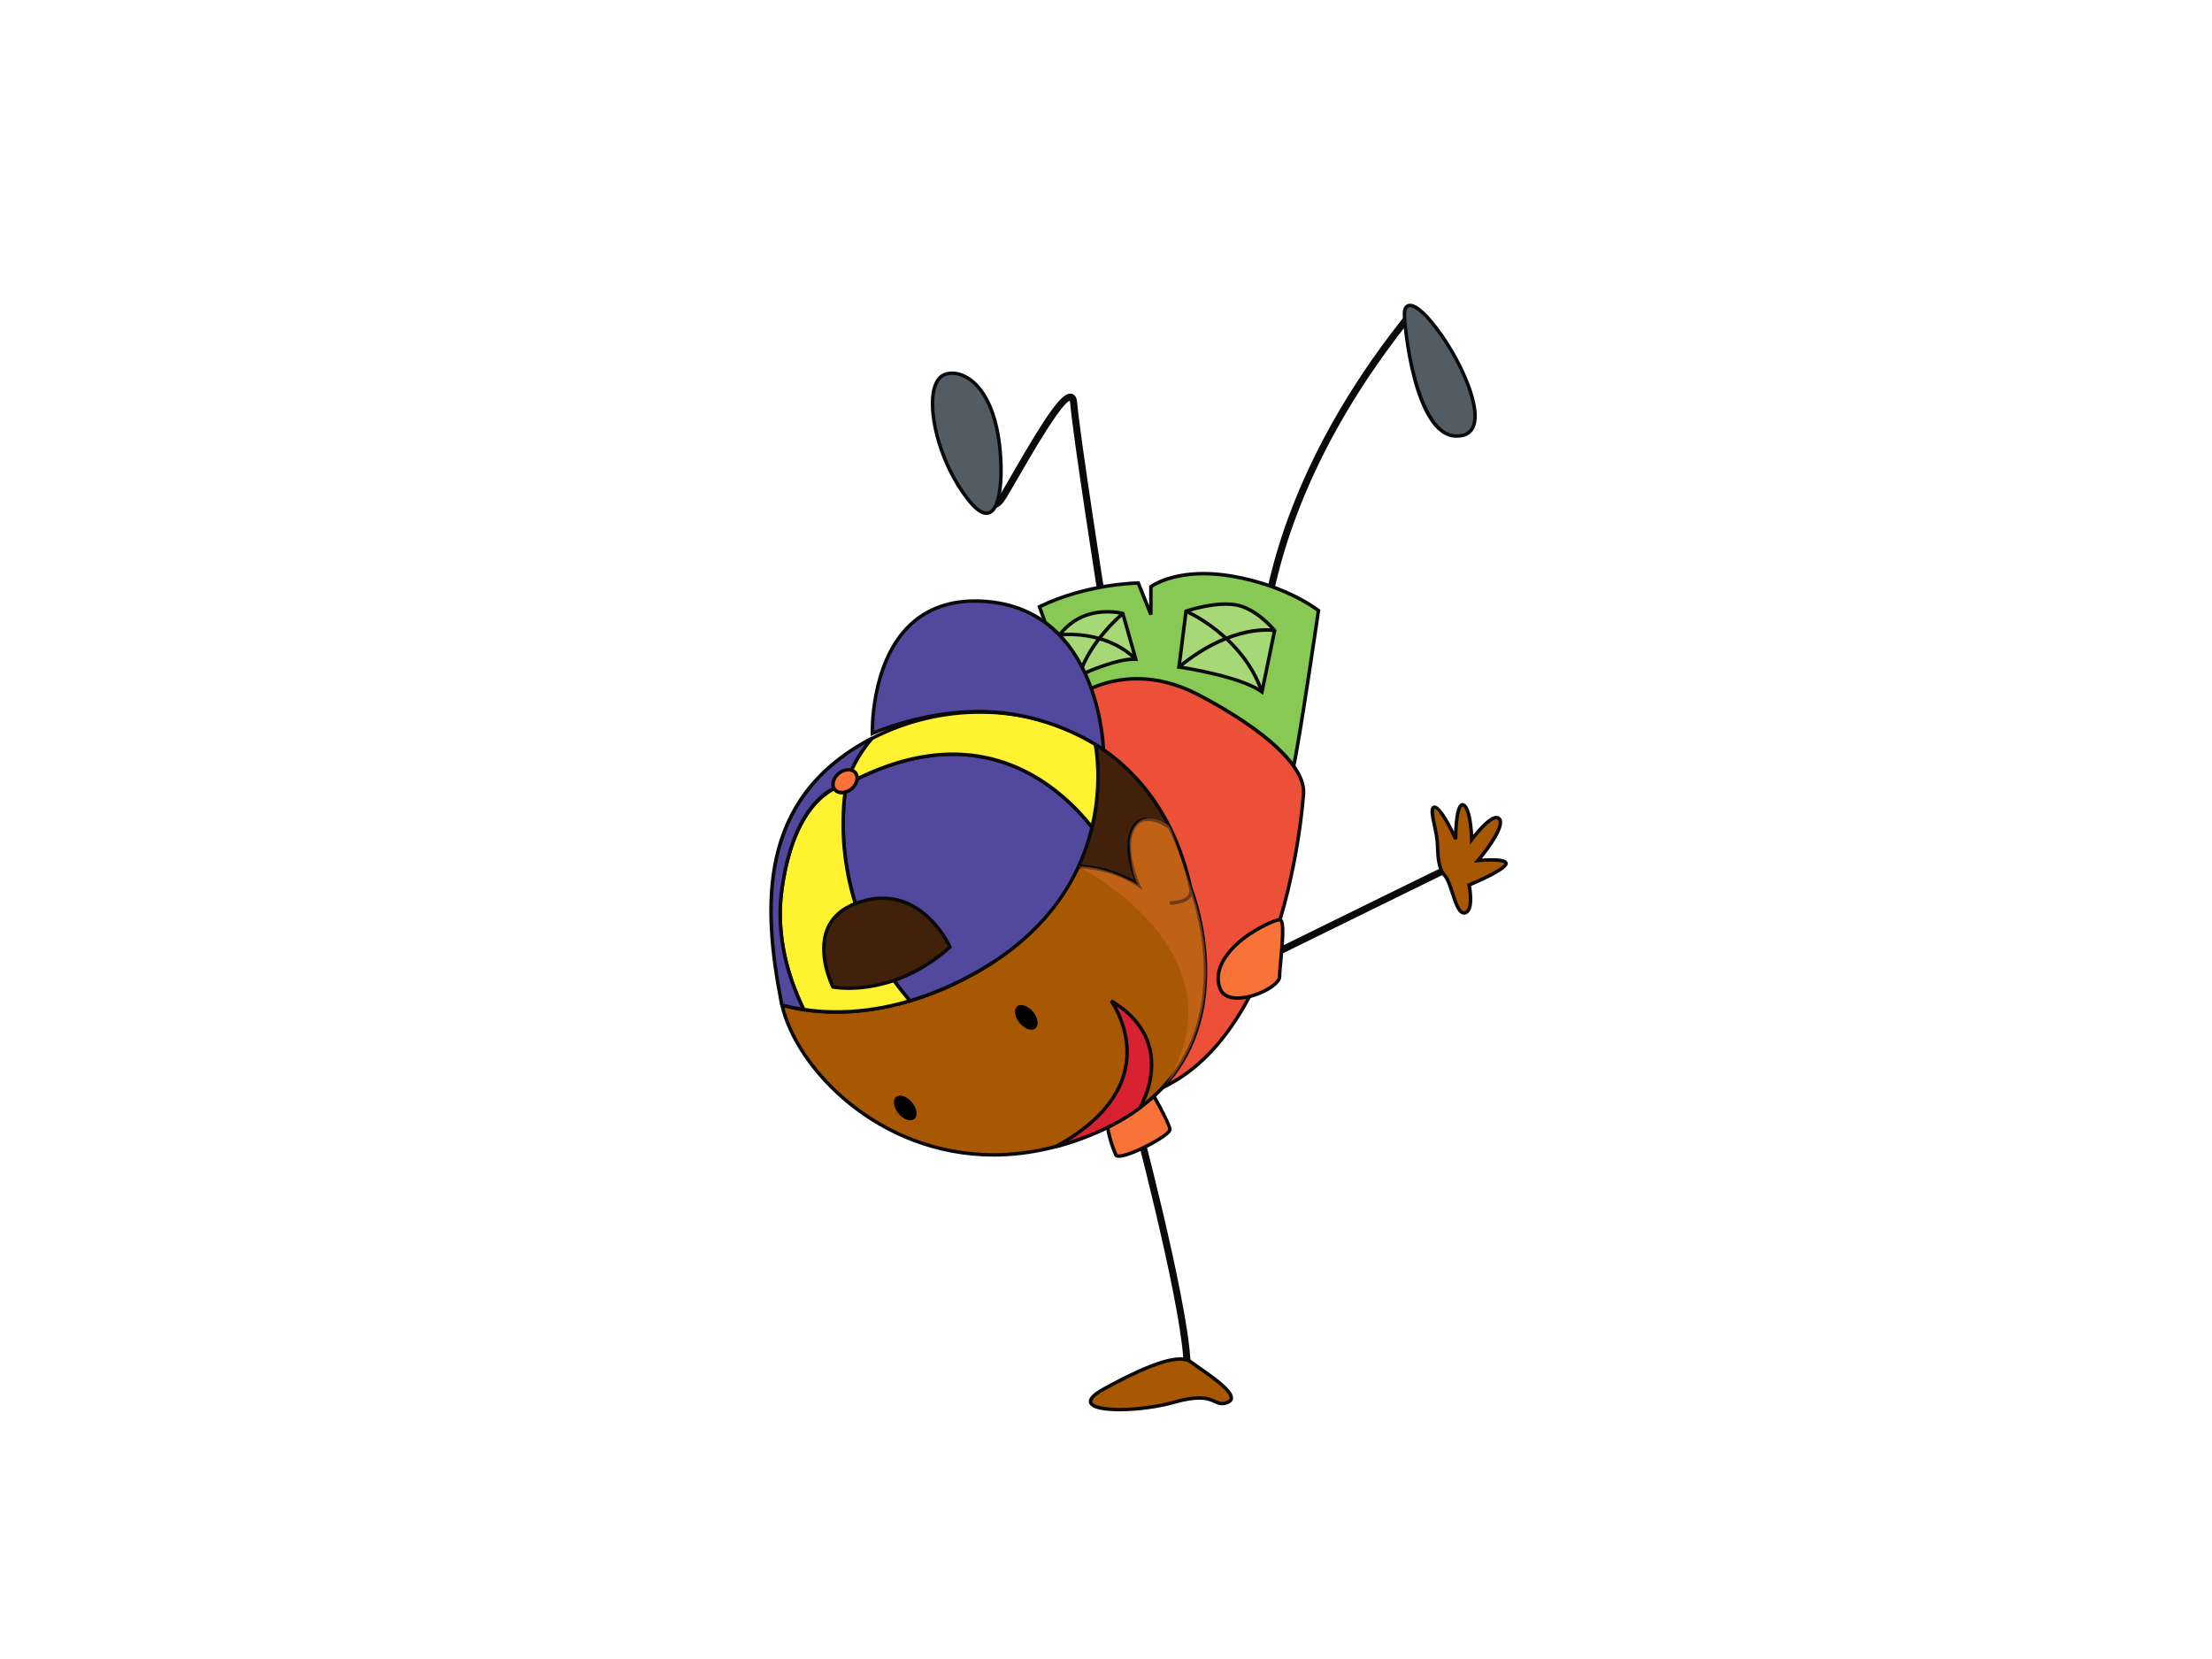 <?xml version="1.0" encoding="utf-8"?>
<!-- Generator: Adobe Illustrator 17.0.0, SVG Export Plug-In . SVG Version: 6.00 Build 0)  -->
<!DOCTYPE svg PUBLIC "-//W3C//DTD SVG 1.1//EN" "http://www.w3.org/Graphics/SVG/1.1/DTD/svg11.dtd">
<svg version="1.1" id="Layer_1" xmlns="http://www.w3.org/2000/svg" xmlns:xlink="http://www.w3.org/1999/xlink" x="0px" y="0px"
	 width="800px" height="600px" viewBox="0 0 800 600" enable-background="new 0 0 800 600" xml:space="preserve">
<g>
	<g>
		<g>
			<path fill="#0A0A0A" d="M418.296,234.011c-2.41,0-9.129-4.354-20.006-12.959l-0.386-0.304l-0.078-0.488
				c-0.397-2.552-9.834-62.563-10.774-74.446c-0.036-0.458-0.108-0.739-0.157-0.886c-3.32,1.187-14.154,20.003-18.837,28.14
				c-2.453,4.258-4.236,7.33-5.02,8.376c-1.235,1.618-2.434,2.368-3.694,2.319c-1.639-0.072-2.519-1.503-2.904-2.115
				c0.006,0.003,0.355,0.292,0.85,0.292v-2.522c0.741,0,1.09,0.573,1.308,0.904c0.139,0.226,0.573,0.907,0.862,0.919
				c0.096-0.022,0.741-0.251,1.554-1.32c0.693-0.913,2.615-4.242,4.839-8.108c13.378-23.253,18.427-30.144,21.717-29.415
				c1.187,0.271,1.862,1.347,2.007,3.215c0.892,11.232,9.768,67.911,10.684,73.775c7.393,5.824,16.209,12.037,17.878,12.13
				c0.789-0.268,4.453-0.497,13.239-1.006c8.159-0.467,21.627-1.241,24.067-2.021c0.157-0.618,0.41-2.097,0.663-3.652
				c2.332-14.022,9.425-56.694,50.822-109.207l0.554-0.693l8.761,2.787l-0.759,2.404l-7.111-2.257
				c-40.505,51.684-47.465,93.569-49.761,107.384c-0.627,3.742-0.765,4.558-1.35,5.086c-1.121,1.03-6.176,1.561-25.748,2.687
				c-5.61,0.323-11.968,0.687-12.799,0.925C418.592,233.996,418.459,234.011,418.296,234.011L418.296,234.011z"/>
		</g>
		<g>
			<g>
				<path fill="#525C64" d="M507.931,113.263c-0.169,5.498,4.134,43.789,18.409,44.425c14.275,0.629,4.278-23.293-5.08-36.553
					C511.974,107.978,508.057,109.147,507.931,113.263z"/>
			</g>
			<g>
				<path fill="#0A0A0A" d="M526.882,158.327L526.882,158.327l-0.566-0.009c-15.469-0.687-19.126-41.337-19.018-45.082
					c0.067-2.128,1.055-3.402,2.664-3.402c2.681,0,6.767,3.781,11.816,10.946c6.99,9.904,15.143,27.077,11.383,34.248
					C532.016,157.218,529.907,158.327,526.882,158.327L526.882,158.327z M509.962,111.096c-1.145,0-1.368,1.365-1.392,2.181
					c-0.181,5.887,4.453,43.19,17.801,43.774l0.512,0.012l0,0c2.543,0,4.23-0.859,5.152-2.615c3.152-6.002-3.41-21.777-11.292-32.95
					C514.119,112.106,511.004,111.096,509.962,111.096L509.962,111.096z"/>
			</g>
		</g>
		<g>
			<g>
				<path fill="#525C64" d="M340.72,135.946c4.224-2.868,16.571-0.479,20.308,21.745c2.374,14.103,1.241,38.749-11.124,22.678
					C337.55,164.298,333.742,140.671,340.72,135.946z"/>
			</g>
			<g>
				<path fill="#0A0A0A" d="M356.767,186.247c-2.103,0-4.519-1.799-7.363-5.492c-9.702-12.615-13.968-29.587-12.491-38.701
					c0.53-3.206,1.675-5.432,3.452-6.628c1.03-0.702,2.429-1.082,3.953-1.082c6.195,0,14.444,6.086,17.336,23.245
					c1.453,8.626,1.784,22.771-2.025,27.228C358.821,185.769,357.851,186.247,356.767,186.247L356.767,186.247z M344.318,135.603
					c-1.272,0-2.417,0.31-3.242,0.861c-1.44,0.982-2.453,2.98-2.904,5.788c-1.446,8.855,2.748,25.387,12.238,37.74
					c3.181,4.128,5.206,4.996,6.357,4.996c0.711,0,1.326-0.323,1.892-0.979c3.169-3.727,3.374-16.499,1.741-26.213
					C357.646,141.409,350.018,135.603,344.318,135.603L344.318,135.603z"/>
			</g>
		</g>
	</g>
	<g>
		<g>
			<g>
				<path fill="#88C956" d="M462.243,286.553c0,0,3.573-0.955,5.592-9.454c2.025-8.512,9.003-56.284,9.003-56.284
					s-11.099-8.936-31.087-12.407c-19.993-3.459-29.521,3.784-29.521,3.784v10.087l-4.561-11.413c0,0-18.282,0.064-35.727,8.569
					l16.499,45.848L462.243,286.553z"/>
			</g>
			<g>
				<path fill="#0A0A0A" d="M462.231,287.21l-0.168-0.057l-70.117-21.361l-16.8-46.667l0.513-0.25
					c17.39-8.475,35.829-8.635,36.01-8.635h0.44l3.495,8.74v-7.102l0.247-0.187c0.259-0.199,6.514-4.854,19.482-4.854
					c3.362,0,6.893,0.32,10.515,0.952c19.933,3.456,31.28,12.446,31.394,12.537l0.272,0.223l-0.042,0.355
					c-0.073,0.476-7.002,47.896-9.015,56.339c-2.085,8.768-5.881,9.873-6.05,9.915L462.231,287.21L462.231,287.21z M392.934,264.77
					l69.29,21.112c0.651-0.31,3.344-1.971,4.989-8.934c1.91-7.987,8.292-51.409,8.943-55.862
					c-1.844-1.371-12.661-8.955-30.521-12.058c-3.555-0.618-7.02-0.928-10.304-0.928c-11.094,0-17.198,3.585-18.463,4.42v9.759
					l-1.224,0.226l-4.399-11.001c-2.82,0.088-19.023,0.85-34.516,8.253L392.934,264.77L392.934,264.77z"/>
			</g>
		</g>
		<g>
			<g>
				<path fill="#A7D878" d="M426.383,241.236c0.234,0,22.223,3.275,30.014,9.009l4.58-22.19c0,0-6.454-8.048-14.101-9.307
					c-7.659-1.266-17.933,2.305-17.933,2.305L426.383,241.236z"/>
			</g>
			<g>
				<path fill="#0A0A0A" d="M456.82,251.338l-0.795-0.594c-7.749-5.679-29.485-8.858-29.69-8.885h-0.717l0.145-0.705l2.597-20.563
					l0.373-0.13c0.313-0.112,7.604-2.621,14.552-2.621c1.332,0,2.573,0.102,3.694,0.286c7.798,1.283,14.221,9.201,14.499,9.539
					l0.181,0.223L456.82,251.338L456.82,251.338z M427.1,240.706c3.724,0.572,21.199,3.552,28.876,8.478l4.32-20.967
					c-1.103-1.283-6.905-7.755-13.527-8.855c-1.049-0.172-2.224-0.259-3.483-0.259c-5.869,0-12.19,1.913-13.757,2.419L427.1,240.706
					L427.1,240.706z"/>
			</g>
		</g>
		<g>
			<g>
				<path fill="#A7D878" d="M392.464,243.372c0,0,11.714-5.342,18.3-4.953l-4.676-16.541c0,0-13.992-3.911-22.868,7.737
					l7.153,14.643L392.464,243.372z"/>
			</g>
			<g>
				<path fill="#0A0A0A" d="M390.072,245.069l-7.587-15.532l0.235-0.307c5.417-7.116,12.684-8.614,17.825-8.614
					c3.332,0,5.616,0.627,5.712,0.654l0.338,0.099l5.02,17.731l-0.886-0.045c-6.417-0.392-17.891,4.839-17.999,4.887
					L390.072,245.069L390.072,245.069z M383.962,229.684l6.731,13.757l1.524-0.653c0.428-0.199,10.955-4.959,17.71-5.023
					l-4.357-15.369c-0.729-0.163-2.603-0.518-5.025-0.518C395.766,221.878,389.047,223.243,383.962,229.684L383.962,229.684z"/>
			</g>
		</g>
		<g>
			<path fill="#0A0A0A" d="M455.796,250.447c-6.839-20.045-26.893-28.725-27.104-28.812l0.506-1.154
				c0.205,0.075,20.783,8.988,27.804,29.563L455.796,250.447L455.796,250.447z"/>
		</g>
		<g>
			<path fill="#0A0A0A" d="M426.787,241.724l-0.802-0.976c19.674-16.122,34.486-13.429,35.112-13.311l-0.241,1.235
				C460.7,228.645,445.967,226,426.787,241.724L426.787,241.724z"/>
		</g>
		<g>
			<path fill="#0A0A0A" d="M390.987,244.421l-1.217-0.338c3.555-12.308,15.402-22.274,15.902-22.684l0.813,0.964
				C406.371,222.459,394.434,232.505,390.987,244.421L390.987,244.421z"/>
		</g>
		<g>
			<path fill="#0A0A0A" d="M410.318,238.871c-10.925-10.705-26.844-8.656-27.007-8.635l-0.175-1.253
				c0.168-0.012,16.691-2.152,28.074,8.987L410.318,238.871L410.318,238.871z"/>
		</g>
	</g>
	<g>
		<g>
			<path fill="#0A0A0A" d="M422.581,500.853l-1.892-1.675l7.255-8.107c-1.778-24.104-18.813-87.977-18.982-88.628l2.453-0.648
				c0.168,0.654,17.523,65.697,19.096,89.634l0.036,0.524L422.581,500.853L422.581,500.853z"/>
		</g>
		<g>
			<g>
				<path fill="#F97237" d="M403.539,417.675c1.121,2.64,19.783-6.839,19.578-9.277c-0.223-2.437-11.009-22.494-13.547-22.293
					C407.028,386.311,394.338,395.986,403.539,417.675z"/>
			</g>
			<g>
				<path fill="#0A0A0A" d="M404.648,418.763L404.648,418.763c-1.096,0-1.525-0.461-1.693-0.856
					c-5.562-13.121-3.2-21.642-0.241-26.477c2.374-3.874,5.466-5.839,6.804-5.95l0,0c3.386,0,14.01,20.47,14.233,22.856
					c0.042,0.458-0.193,0.931-0.711,1.506C420.261,412.837,408.631,418.763,404.648,418.763L404.648,418.763z M404.13,417.425
					c0.018,0,0.139,0.075,0.518,0.075c4.146,0,17.583-7.282,17.836-9.066c-0.241-2.634-10.834-21.416-12.883-21.696
					c-0.765,0.06-3.561,1.684-5.809,5.351C400.984,396.67,398.772,404.793,404.13,417.425L404.13,417.425L404.13,417.425z"/>
			</g>
		</g>
		<g>
			<g>
				<path fill="#A85802" d="M430.758,492.601c3.935,3.049,18.794,11.976,13.395,14.493c-5.387,2.527-3.796-4.408-19.349,0
					c-15.553,4.414-41.066,3.787-25.616-4.719C414.651,493.86,426.462,489.266,430.758,492.601z"/>
			</g>
			<g>
				<path fill="#0A0A0A" d="M404.901,510.422c-4.688,0-10.406-0.533-11.069-3.088c-0.422-1.606,1.235-3.413,5.049-5.51
					c17.903-9.849,28.122-12.935,32.268-9.72c0.705,0.554,1.79,1.298,3.037,2.172c6.339,4.408,12.01,8.596,11.768,11.48
					c-0.06,0.572-0.362,1.374-1.524,1.913c-2.17,1.003-3.658,0.549-5.17-0.168c-1.218-0.566-2.742-1.275-5.544-1.275
					c-2.362,0-5.224,0.476-8.737,1.474C419.068,509.38,411.379,510.422,404.901,510.422L404.901,510.422z M426.811,492.143
					c-5.194,0-14.125,3.522-27.309,10.78c-4.471,2.461-4.532,3.757-4.447,4.092c0.277,1.06,3.429,2.145,9.846,2.145
					c6.369,0,13.925-1.021,19.723-2.666c3.628-1.037,6.61-1.533,9.093-1.533c3.085,0,4.749,0.777,6.08,1.404
					c1.422,0.663,2.374,0.964,4.092,0.163c0.674-0.32,0.777-0.651,0.801-0.877c0.205-2.389-7.237-7.563-11.233-10.337
					c-1.265-0.886-2.368-1.651-3.091-2.218C429.553,492.466,428.354,492.143,426.811,492.143L426.811,492.143z"/>
			</g>
		</g>
	</g>
	<g>
		<g>
			<path fill="#EC5039" d="M387.052,252.833c2.537-0.946,20.615-15.128,46.64-1.419c26.008,13.715,38.066,26.577,37.752,35.269
				c-0.313,8.684-9.063,112.21-74.341,111.647C331.832,397.763,387.052,252.833,387.052,252.833z"/>
		</g>
		<g>
			<path fill="#0A0A0A" d="M397.64,398.962h-0.537c-10.816-0.096-19.041-4.143-24.483-12.034
				c-23.772-34.48,12.28-130.254,13.829-134.313l0.103-0.271l0.271-0.106c0.277-0.099,0.76-0.383,1.434-0.768
				c3.459-1.983,11.57-6.631,23.001-6.631c7.502,0,15.155,2.025,22.729,6.017c24.567,12.949,38.451,26.016,38.089,35.85
				C472.041,287.828,464.961,398.962,397.64,398.962L397.64,398.962z M387.547,253.303c-2.061,5.516-36.703,99.806-13.884,132.924
				c5.194,7.517,13.076,11.38,23.44,11.476h0.537c66.145,0,73.129-109.932,73.177-111.047c0.331-9.192-13.66-22.162-37.432-34.684
				c-7.382-3.899-14.829-5.869-22.127-5.869c-11.094,0-18.993,4.522-22.368,6.46C388.318,252.893,387.872,253.143,387.547,253.303
				L387.547,253.303z"/>
		</g>
	</g>
	<g>
		<g>
			<g>
				<g>
					<path fill="#42210B" d="M410.216,298.913c2.561-4.122,7.991-3.055,12.902,0.413c-6.599-13.278-16.029-23.278-26.99-30.159
						c0.043,0.189,4.52,21.112-6.086,44.166c2.229,0.063,12.528,0.672,21.627,6.728C411.668,320.06,405.443,306.553,410.216,298.913
						z"/>
				</g>
				<g>
					<path fill="#0A0A0A" d="M413.181,321.817l-1.862-1.235c-9.008-5.987-19.318-6.565-21.295-6.622l-0.952-0.018l0.397-0.865
						c10.395-22.609,6.213-42.928,6.038-43.778l-0.313-1.462l1.271,0.802c11.672,7.313,20.825,17.548,27.219,30.409l-0.934,0.79
						c-5.074-3.576-9.901-3.953-11.997-0.594c-4.532,7.27,1.44,20.416,1.506,20.545L413.181,321.817L413.181,321.817z
						 M391.006,312.753c3.139,0.19,11.491,1.13,19.336,5.722c-1.548-4.028-4.531-13.685-0.674-19.894
						c2.181-3.498,6.779-3.86,11.816-1.027c-5.996-11.247-14.209-20.343-24.483-27.071
						C397.815,275.58,399.683,293.272,391.006,312.753L391.006,312.753z"/>
				</g>
			</g>
			<g>
				<g>
					<path fill="#A85802" d="M430.631,321.138c-1.729-8.072-4.302-15.327-7.514-21.813c-4.911-3.468-10.34-4.535-12.902-0.413
						c-4.772,7.641,1.453,21.147,1.453,21.147c-9.099-6.056-19.397-6.665-21.627-6.728c-5.996,13.034-16.794,26.751-35.998,37.797
						c-26.64,15.332-52.123,17.559-71.219,12.377c6.942,30.446,55.39,73.205,116.262,44.893
						C455.585,382.114,430.631,321.138,430.631,321.138z"/>
				</g>
				<g>
					<path fill="#0A0A0A" d="M359.37,418.302h-0.006c-42.223-0.006-71.936-31.741-77.155-54.654l-0.229-1.019l1.013,0.268
						c6.092,1.651,12.63,2.495,19.421,2.495c16.74-0.009,34.48-5.119,51.316-14.805c16.68-9.599,28.708-22.214,35.739-37.511
						l0.169-0.383l0.421,0.009c1.91,0.054,11.419,0.582,20.283,5.773c-1.548-4.028-4.531-13.685-0.674-19.894
						c2.464-3.959,8.093-3.802,13.811,0.232l0.205,0.234c3.338,6.728,5.887,14.116,7.562,21.964
						c0.217,0.507,24.501,61.72-31.888,87.959C386.046,415.156,372.584,418.302,359.37,418.302L359.37,418.302z M283.692,364.389
						c5.766,22.41,34.745,52.651,75.672,52.651h0.006c13.04,0,26.309-3.103,39.445-9.216c55.311-25.736,31.455-85.838,31.226-86.444
						c-1.681-7.791-4.158-15.034-7.424-21.63c-5.025-3.504-9.786-3.836-11.865-0.506c-4.532,7.267,1.44,20.416,1.506,20.545
						l0.922,2.028l-1.862-1.235c-8.49-5.649-18.15-6.475-20.879-6.604c-7.171,15.369-19.307,28.05-36.083,37.703
						c-17.017,9.795-34.974,14.968-51.943,14.971C295.894,366.652,289.603,365.89,283.692,364.389L283.692,364.389z"/>
				</g>
			</g>
		</g>
		<g>
			<path fill="#0A0A0A" d="M423.177,327.192c-0.042,0-0.06,0-0.072,0l0.018-1.259c0.091,0,4.767,0.024,6.436-2.049
				c0.56-0.696,0.711-1.54,0.446-2.595l1.229-0.298c0.355,1.44,0.12,2.679-0.675,3.67
				C428.589,327.107,423.81,327.192,423.177,327.192L423.177,327.192z"/>
		</g>
		<g>
			<g>
				<g>
					<path fill="#52499E" d="M306.138,283.712c0,0-9.37,41.006,22.982,78.249c8.069-2.408,16.444-5.942,24.922-10.832
						c26.369-15.164,36.939-35.372,40.892-51.931C382.919,283.848,353.705,257.886,306.138,283.712z"/>
				</g>
				<g>
					<path fill="#0A0A0A" d="M328.909,362.69l-0.283-0.319c-32.184-37.047-23.2-78.385-23.115-78.791l0.072-0.283l0.253-0.136
						c13.462-7.312,26.526-11.024,38.801-11.024c26.013,0,42.994,16.716,50.804,26.677l0.181,0.238l-0.072,0.286
						c-3.616,15.152-13.697,36.529-41.193,52.343c-8.165,4.703-16.601,8.37-25.061,10.889L328.909,362.69L328.909,362.69z
						 M306.692,284.125c-0.723,3.628-7.436,42.214,22.633,77.116c8.231-2.489,16.438-6.074,24.404-10.654
						c21.645-12.459,35.281-29.692,40.518-51.241c-7.749-9.81-24.344-25.95-49.61-25.95
						C332.651,273.396,319.894,277.002,306.692,284.125L306.692,284.125z"/>
				</g>
			</g>
			<g>
				<g>
					<path fill="#FFF331" d="M282.823,321.138c-2.44,16.933,2.187,32.344,7.834,43.959c11.383,1.738,24.482,1.036,38.463-3.136
						c-32.353-37.243-22.982-78.249-22.982-78.249S288.084,284.848,282.823,321.138z"/>
				</g>
				<g>
					<path fill="#0A0A0A" d="M302.558,366.618L302.558,366.618c-4.08,0-8.111-0.307-11.998-0.898l-0.331-0.048l-0.144-0.301
						c-7.31-15.065-9.966-29.969-7.876-44.317c5.255-36.381,23.133-37.921,23.886-37.969l0.844-0.054l-0.186,0.826
						c-0.097,0.401-8.906,41.135,22.85,77.697l0.633,0.739l-0.94,0.277C320.304,365.257,311.302,366.618,302.558,366.618
						L302.558,366.618z M291.079,364.522c11.672,1.733,24.326,0.735,36.92-2.887c-28.815-33.799-23.772-70.897-22.657-77.152
						c-3.567,0.816-17.433,5.948-21.885,36.749C281.431,335.236,283.999,349.8,291.079,364.522L291.079,364.522z"/>
				</g>
			</g>
			<g>
				<g>
					<g>
						<path fill="#52499E" d="M314.285,267.584c-42.314,22.739-37.662,64.22-31.738,94.723c0.078,0.4,0.193,0.802,0.277,1.199
							c2.501,0.678,5.122,1.184,7.834,1.591c-5.647-11.615-10.275-27.026-7.834-43.959c5.261-36.29,23.314-37.426,23.314-37.426
							s1.741-7.981,9.364-16.734C315.092,267.186,314.682,267.376,314.285,267.584z"/>
					</g>
					<g>
						<path fill="#0A0A0A" d="M291.742,365.901l-1.181-0.181c-3.007-0.452-5.586-0.982-7.894-1.609l-0.373-0.091l-0.199-0.847
							c-0.054-0.25-0.115-0.494-0.175-0.735c-6.797-35.013-8.291-73.726,32.058-95.401c0.234-0.129,0.476-0.253,0.723-0.367
							l0.513-0.256l0.777,0.973c-7.424,8.52-9.225,16.378-9.237,16.46l-0.109,0.458l-0.47,0.03
							c-0.181,0.018-17.607,1.621-22.717,36.896c-2.043,14.1,0.578,28.764,7.773,43.597L291.742,365.901L291.742,365.901z
							 M283.36,362.997c1.856,0.494,3.899,0.916,6.207,1.296c-6.912-14.694-9.388-29.234-7.358-43.238
							c4.845-33.561,20.428-37.475,23.411-37.921c0.434-1.62,2.241-7.421,7.418-14.148c-38.053,21.452-36.487,59.111-29.864,93.21
							c0.036,0.226,0.096,0.452,0.151,0.678L283.36,362.997L283.36,362.997z"/>
					</g>
				</g>
				<g>
					<g>
						<path fill="#FFF331" d="M396.127,269.166c-24.049-15.089-55.45-15.182-80.626-2.187c-7.622,8.752-9.364,16.734-9.364,16.734
							c47.567-25.826,76.781,0.136,88.797,15.487C398.966,282.368,396.164,269.32,396.127,269.166z"/>
					</g>
					<g>
						<path fill="#0A0A0A" d="M395.253,300.624l-0.807-1.039c-7.671-9.78-24.326-26.189-49.81-26.189
							c-12.064,0-24.917,3.652-38.204,10.87l-1.223,0.66l0.301-1.347c0.072-0.328,1.874-8.237,9.509-17.017
							c12.256-6.378,25.863-9.672,39.511-9.672c15.197,0,29.689,4.058,41.934,11.747l0.223,0.136l0.06,0.256
							c0.03,0.126,2.887,13.287-1.199,30.307L395.253,300.624L395.253,300.624z M344.637,272.136
							c25.134,0,41.837,15.601,49.966,25.637c3.29-14.794,1.308-26.384,0.958-28.219c-11.985-7.46-26.164-11.407-41.03-11.407
							c-13.45,0-26.845,3.251-38.74,9.388c-5.423,6.291-7.779,12.284-8.641,14.914C320.154,275.604,332.76,272.136,344.637,272.136
							L344.637,272.136z"/>
					</g>
				</g>
			</g>
			<g>
				<g>
					<path fill="#F97237" d="M308.012,285.279c-2.043,1.714-4.736,1.88-6.05,0.358c-1.314-1.519-0.723-4.151,1.314-5.875
						c2.031-1.718,4.736-1.877,6.038-0.362C310.621,280.925,310.036,283.552,308.012,285.279z"/>
				</g>
				<g>
					<path fill="#0A0A0A" d="M304.444,287.316c-1.205,0-2.266-0.455-2.964-1.269c-1.531-1.781-0.922-4.823,1.374-6.761
						c2.218-1.874,5.46-2.018,6.948-0.286c1.519,1.775,0.904,4.809-1.38,6.758C307.246,286.74,305.812,287.316,304.444,287.316
						L304.444,287.316z M306.825,278.991c-1.061,0-2.212,0.452-3.152,1.25c-1.753,1.494-2.308,3.733-1.229,4.989
						c1.037,1.196,3.465,0.988,5.159-0.437c1.753-1.491,2.308-3.721,1.229-4.986C308.373,279.28,307.662,278.991,306.825,278.991
						L306.825,278.991z"/>
				</g>
			</g>
			<g>
				<g>
					<path fill="#52499E" d="M399.08,271.136c0,0-0.928-50.879-43.133-53.651c-42.193-2.769-40.446,47.797-40.446,47.797
						s20.524-9.374,43.971-7.758C382.919,259.139,399.08,271.136,399.08,271.136z"/>
				</g>
				<g>
					<path fill="#0A0A0A" d="M399.743,272.408l-1.043-0.771c-0.157-0.115-16.294-11.901-39.27-13.489
						c-1.784-0.114-3.628-0.181-5.471-0.181c-20.663,0-38.005,7.807-38.186,7.885l-0.862,0.394l-0.048-0.94
						c0-0.25-0.687-24.802,12.931-38.804c6.297-6.481,14.673-9.759,24.875-9.759c1.072,0,2.181,0.039,3.32,0.108
						c42.301,2.775,43.717,53.757,43.729,54.269L399.743,272.408L399.743,272.408z M353.959,256.707
						c1.874,0,3.736,0.064,5.555,0.193c19.958,1.368,34.848,10.328,38.873,12.986c-0.518-7.809-5.038-49.312-42.482-51.774
						c-1.109-0.076-2.194-0.112-3.236-0.112c-9.841,0-17.909,3.151-23.947,9.367c-11.768,12.09-12.564,32.379-12.582,36.959
						C319.973,262.73,335.688,256.707,353.959,256.707L353.959,256.707z"/>
				</g>
			</g>
		</g>
		<g>
			<g>
				<path fill="#42210B" d="M301.269,356.956c0,0,21.368,4.336,42.307-14.45c0,0-10.539-24.133-33.557-15.948
					C289.633,333.814,301.269,356.956,301.269,356.956z"/>
			</g>
			<g>
				<path fill="#0A0A0A" d="M306.969,358.017L306.969,358.017c-3.597,0-5.742-0.428-5.833-0.443l-0.307-0.06l-0.133-0.277
					c-0.247-0.479-5.887-11.913-2.055-21.407c1.856-4.57,5.61-7.885,11.16-9.859c3.224-1.151,6.417-1.738,9.449-1.738
					c16.842,0,24.826,17.842,24.911,18.026l0.181,0.41l-0.332,0.307C329.404,356.065,314.538,358.017,306.969,358.017
					L306.969,358.017z M301.703,356.393c0.699,0.112,2.567,0.365,5.266,0.365c7.327,0,21.657-1.874,35.824-14.411
					c-1.272-2.606-8.931-16.848-23.543-16.848c-2.886,0-5.936,0.56-9.021,1.66c-5.194,1.844-8.695,4.917-10.4,9.142
					C296.508,344.474,300.853,354.585,301.703,356.393L301.703,356.393z"/>
			</g>
		</g>
		<g>
			<path d="M373.639,365.956c1.808,2.211,2.157,4.893,0.802,5.987c-1.368,1.103-3.923,0.187-5.724-2.025
				c-1.814-2.215-2.152-4.881-0.796-5.984C369.27,362.85,371.85,363.744,373.639,365.956z"/>
		</g>
		<g>
			<path d="M329.855,398.718c1.808,2.218,2.157,4.902,0.795,5.996c-1.362,1.096-3.917,0.189-5.724-2.028
				c-1.796-2.208-2.152-4.886-0.795-5.987C325.493,395.609,328.06,396.51,329.855,398.718z"/>
		</g>
		<g>
			<g>
				<path fill="#D92231" d="M401.852,361.961c0,0,22.061,29.695-19.964,52.702c0,0,17.372-4.085,30.304-13.956
					C412.193,400.707,426.931,376.974,401.852,361.961z"/>
			</g>
			<g>
				<path fill="#0A0A0A" d="M382.033,415.274l-0.446-1.16c14.095-7.725,22.434-16.996,24.754-27.559
					c2.941-13.323-4.923-24.106-5.001-24.215l0.837-0.916c7.725,4.625,12.528,10.545,14.245,17.59
					c2.784,11.419-3.434,21.597-3.7,22.022C399.683,411.047,382.22,415.235,382.033,415.274L382.033,415.274z M403.853,363.994
					c2.236,4.047,5.953,12.742,3.73,22.838c-2.163,9.786-9.232,18.46-21.03,25.842c6.044-1.922,16.685-5.929,25.248-12.47l0,0
					c-0.048,0,6.032-10.042,3.386-20.907C413.723,373.323,409.914,368.191,403.853,363.994L403.853,363.994z"/>
			</g>
		</g>
		<g opacity="0.5">
			<path fill="#D76B2A" d="M390.041,313.359c0,0,61.156,30.837,31.78,78.574c0,0,24.073-23.323,9.78-68.077
				c0,0-7.039-21.745-8.484-24.531c-1.453-2.775-12.805-7.996-14.601,4.993c0,0,0.085,11.12,3.152,15.742
				C411.668,320.06,400.442,313.182,390.041,313.359z"/>
		</g>
	</g>
	<g>
		<path fill="#0A0A0A" d="M459.242,347.149l-1.338-2.142c0.572-0.389,47.14-23.214,67.139-33.019l1.121,2.263
			C503.532,325.339,460.411,346.498,459.242,347.149L459.242,347.149z"/>
	</g>
	<g>
		<g>
			<path fill="#F97237" d="M451.782,337.909c-5.502,3.706-13.546,11.235-10.588,19.481c2.971,8.244,21.579,0.265,21.579-4.151
				c0-4.405,2.537-20.798,0-20.582C460.236,332.868,454.295,336.206,451.782,337.909z"/>
		</g>
		<g>
			<path fill="#0A0A0A" d="M447.564,361.596L447.564,361.596c-3.621,0-6.026-1.383-6.96-3.992c-3.465-9.647,7.4-17.909,10.817-20.22
				c2.609-1.756,8.599-5.134,11.298-5.357c0.464,0.09,0.753,0.133,0.995,0.394c1.277,1.395,0.868,7.008,0.144,14.781
				c-0.241,2.576-0.446,4.797-0.446,6.035c0,1.684-2.061,3.763-5.52,5.561C454.5,360.55,450.649,361.596,447.564,361.596
				L447.564,361.596z M462.767,333.266c-2.26,0.21-8.05,3.422-10.635,5.161c-3.218,2.178-13.492,9.958-10.334,18.752
				c0.753,2.094,2.7,3.155,5.767,3.155l0,0c2.886,0,6.526-0.989,9.731-2.655c3.344-1.735,4.845-3.486,4.845-4.441
				c0-1.296,0.205-3.543,0.452-6.153C462.984,342.847,463.804,334.04,462.767,333.266L462.767,333.266z"/>
		</g>
	</g>
	<g>
		<g>
			<path fill="#A85802" d="M519.886,305.351c0.157,4.194,0.217,8.599,2.754,11.443c2.537,2.838,3.808,14.185,7.189,13.341
				c3.386-0.837,1.482-10.075,1.482-10.075s12.697-5.257,13.323-7.566c0.633-2.314-10.147-1.262-10.147-1.262
				s10.147-11.904,7.827-14.987c-2.326-3.079-10.063,7.427-10.063,7.427s-0.301-11.675-3.061-12.561
				c-2.742-0.885-2.742,12.344-2.742,12.344s-5.285-11.757-7.617-11.549C516.499,292.115,519.693,299.955,519.886,305.351z"/>
		</g>
		<g>
			<path fill="#0A0A0A" d="M529.479,330.807h-0.006c-2.29,0-3.495-3.718-4.791-7.674c-0.783-2.398-1.597-4.884-2.519-5.921
				c-2.579-2.898-2.735-7.189-2.887-11.344l-0.018-0.503c-0.072-2.034-0.615-4.511-1.078-6.695c-0.783-3.67-1.199-5.797-0.422-6.83
				c0.254-0.331,0.591-0.521,1.013-0.56h0.006c2.121,0,5.26,5.703,7.105,9.475c0.048-1.051,0.12-2.308,0.253-3.555
				c0.512-5.146,1.609-7.237,3.26-6.694c2.482,0.804,3.218,7.816,3.41,11.401c1.922-2.389,5.839-6.86,8.376-6.86
				c0.663,0,1.23,0.286,1.645,0.829c2.176,2.89-4.097,11.19-6.893,14.613c0.933-0.064,2.199-0.124,3.489-0.124
				c4.224,0,5.224,0.669,5.622,1.175c0.241,0.322,0.32,0.723,0.205,1.117c-0.632,2.308-9.738,6.315-13.215,7.78
				c0.386,2.163,1.434,9.448-2.042,10.31C529.817,330.789,529.642,330.807,529.479,330.807L529.479,330.807z M518.886,292.534
				c-0.573,0.687,0.042,3.564,0.542,5.875c0.476,2.233,1.012,4.761,1.096,6.915l0.012,0.497c0.139,3.929,0.283,7.996,2.568,10.555
				c1.108,1.235,1.928,3.729,2.79,6.372c0.982,3.028,2.211,6.797,3.579,6.797h0.006c0.06,0,0.132,0,0.193-0.018
				c2.037-0.506,1.706-6.002,1.019-9.343l-0.109-0.506l0.482-0.199c6.098-2.528,12.612-5.89,12.968-7.153
				c0-0.015-0.386-0.702-4.61-0.702c-2.423,0-4.845,0.235-4.875,0.235l-1.555,0.151l1.006-1.184
				c4.079-4.784,9.201-12.35,7.798-14.203c-0.157-0.211-0.35-0.307-0.615-0.307c-1.982,0-6.219,4.742-8.412,7.725l-1.103,1.491
				l-0.049-1.847c-0.12-4.658-1.012-11.452-2.621-11.973l0,0c-0.934,0-1.91,5.02-1.91,11.744l-1.217,0.262
				C523.441,298.319,520.055,292.534,518.886,292.534L518.886,292.534z"/>
		</g>
	</g>
</g>
</svg>
